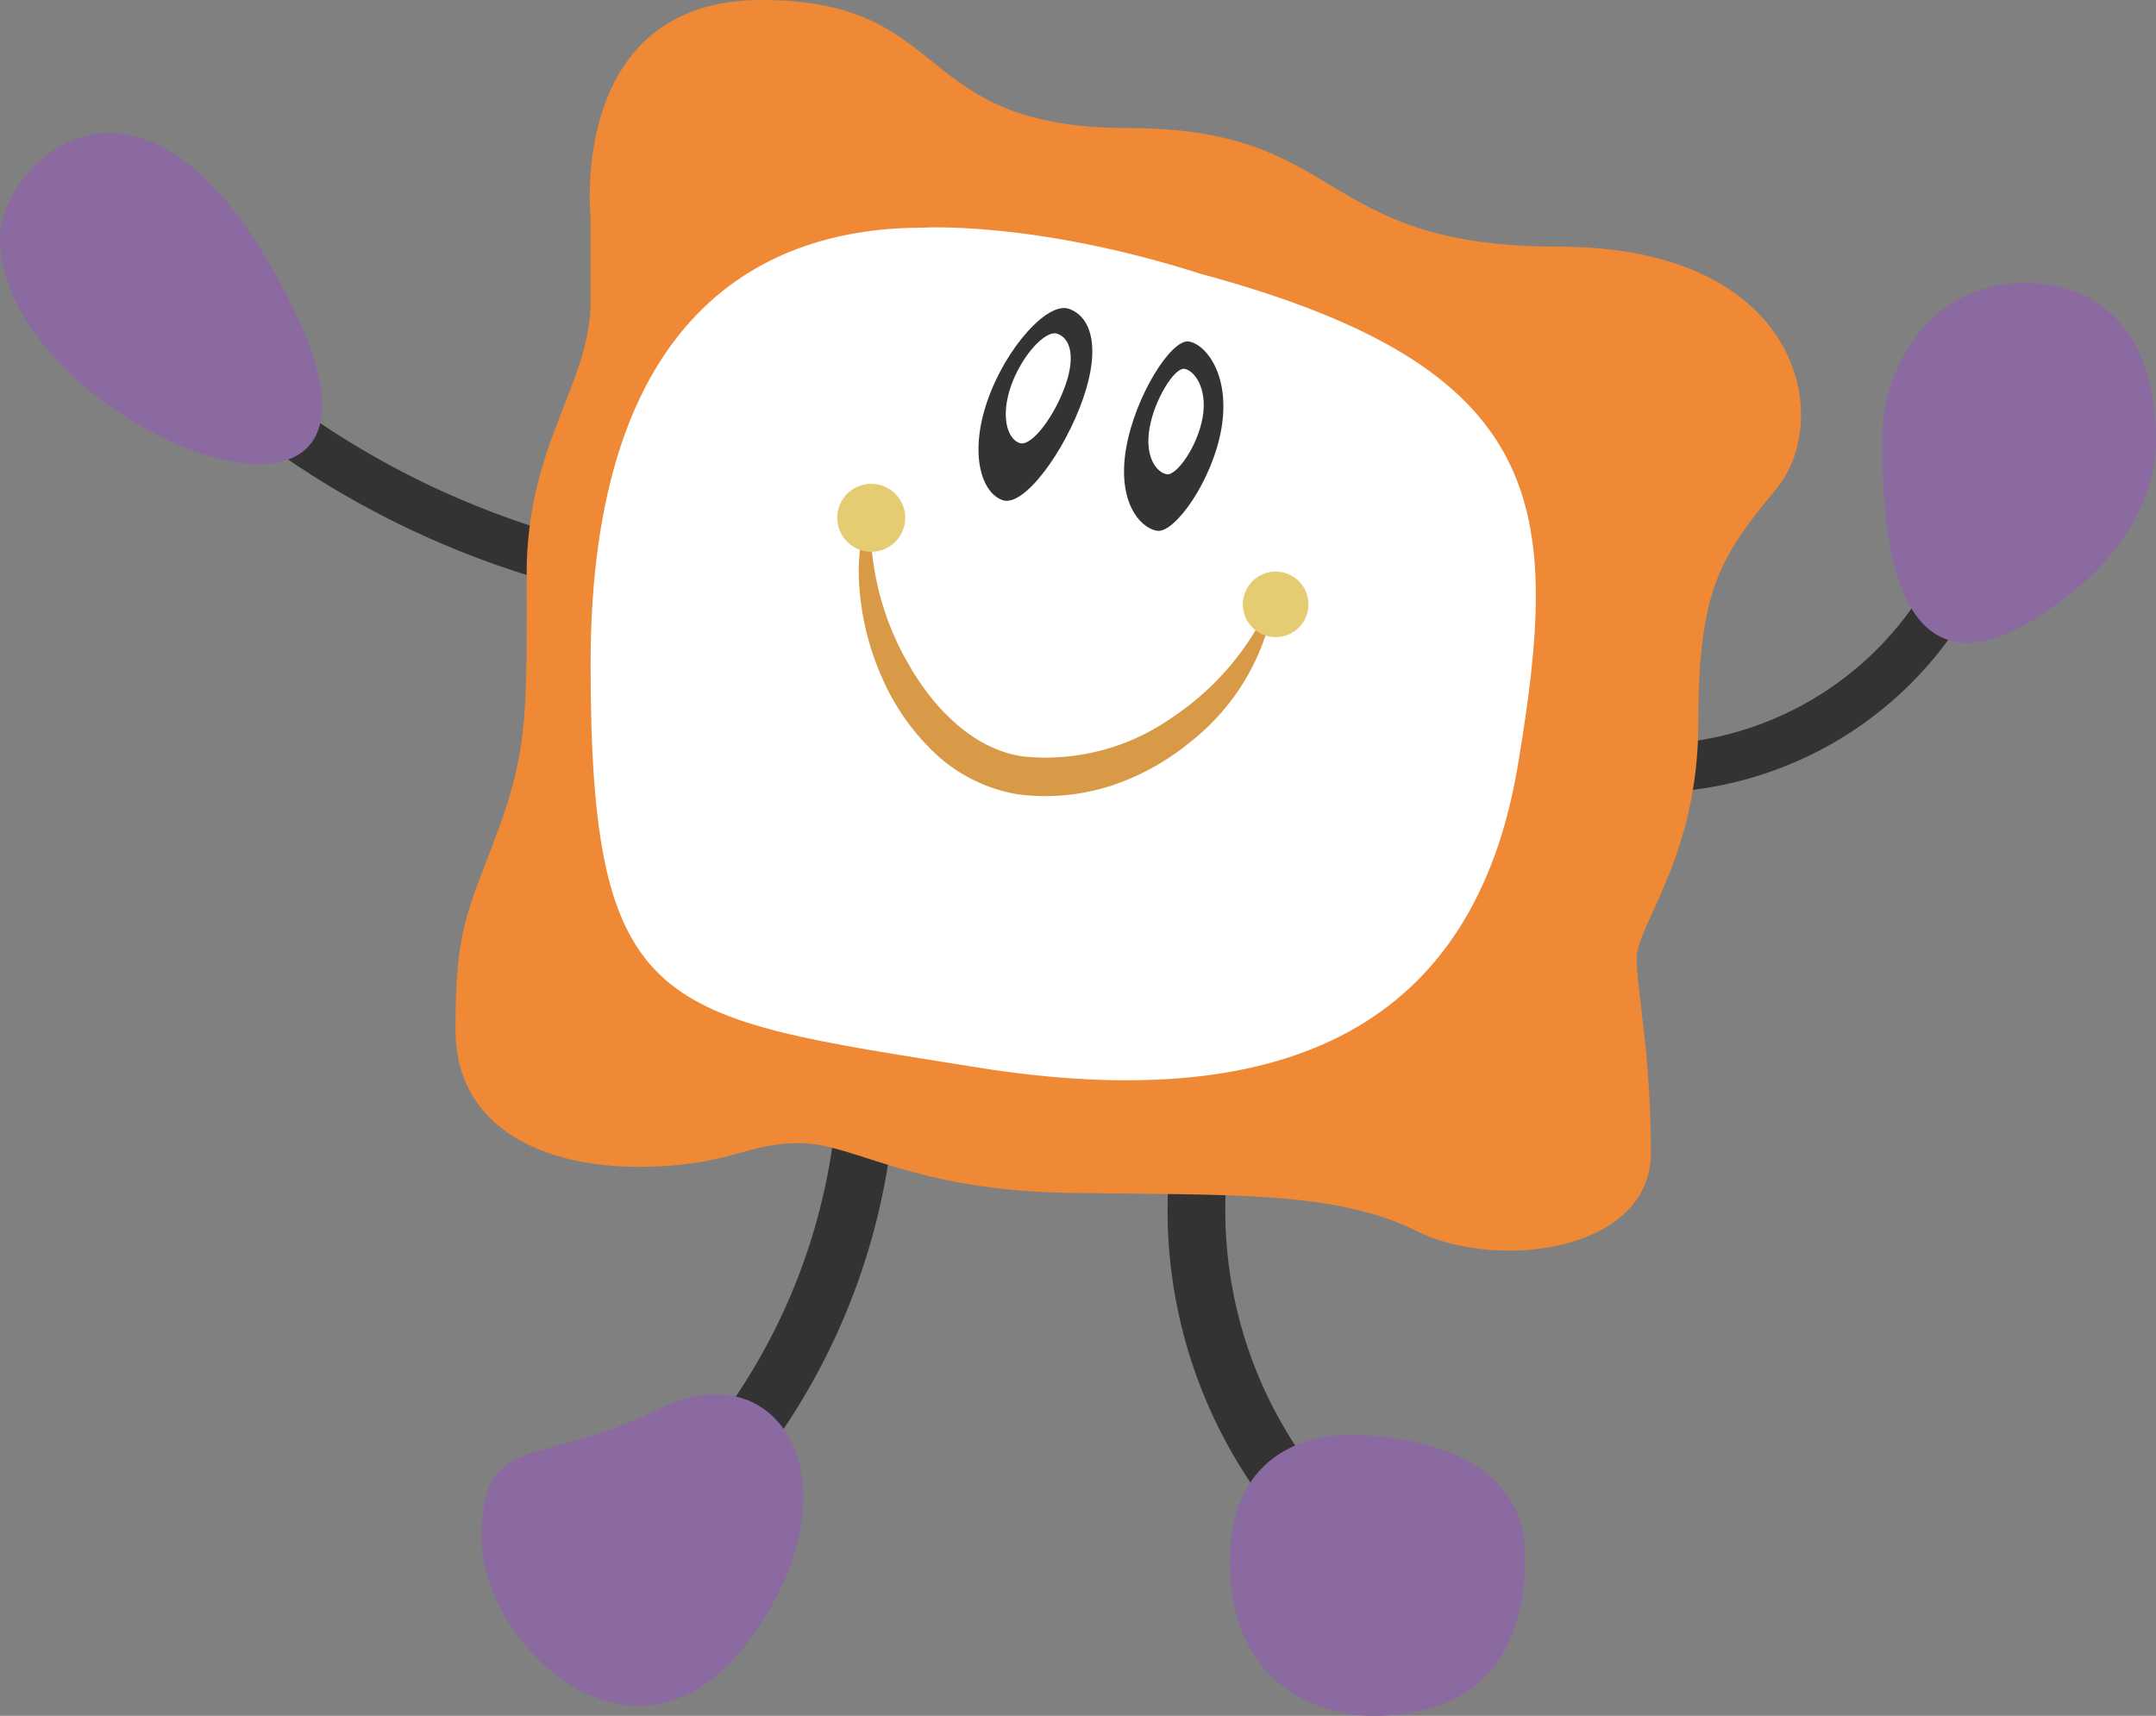 <svg id="Layer_1" data-name="Layer 1" xmlns="http://www.w3.org/2000/svg" viewBox="0 0 112 89.144"><rect x="0" y="0" width="112" height="89.144" fill="#808080" stroke="none"/><title>vsmile_dark</title><path d="M44.972,57.54a32.872,32.872,0,0,1-6.407,17.127" fill="none" stroke="#333" stroke-miterlimit="10" stroke-width="3"/><path d="M62.469,59.019a23.849,23.849,0,0,0,4.312,17.989" fill="none" stroke="#333" stroke-miterlimit="10" stroke-width="3"/><path d="M86.125,39.921a18.112,18.112,0,0,0,15.032-8.871" fill="none" stroke="#333" stroke-miterlimit="10" stroke-width="2.5"/><path d="M29.078,29.078a45.741,45.741,0,0,1-8.255-3.2,45.786,45.786,0,0,1-7.886-5.052" fill="none" stroke="#333" stroke-miterlimit="10" stroke-width="2.5"/><path d="M39.551,0c-10.1,0-8.871,11.336-8.871,11.336s0,0,0,4.312-3.322,7.393-3.322,14.169.123,8.995-1.478,13.307-2.218,5.052-2.218,10.35,4.805,7.146,9.487,7.146,5.545-1.232,8.379-1.232,5.791,2.465,14.046,2.588,13.8-.123,17.989,1.971,12.2,1.109,12.2-4.066-.739-8.378-.739-10.1,3.2-5.3,3.2-12.2,1.109-8.625,4.066-12.2S93.641,12.814,80.95,12.814,70.022,6.653,58.606,6.653,49.655,0,39.551,0Z" fill="#ef8935"/><path d="M47.93,11.828c-8.132,0-17.25,4.313-17.25,22.671S34.253,52.8,50.7,55.446s25.936-2.4,28.154-15.71,1.786-20.576-16.449-25.5C53.721,11.459,47.93,11.828,47.93,11.828Z" fill="#fff"/><path d="M107.893,30.557S112,27.517,112,22.835s-2.136-8.132-6.9-8.132-7.31,4.354-7.31,7.927S97.707,39.017,107.893,30.557Z" fill="#8b6aa1"/><path d="M0,12.4C0,22.1,22.671,31.214,15.237,16.018S0,8.337,0,12.4Z" fill="#8b6aa1"/><path d="M25.012,79.9c0,5.606,8.071,13.246,13.923,5.3S40.6,70.046,34.253,73.188,25.012,74.3,25.012,79.9Z" fill="#8b6aa1"/><path d="M79.226,80.827c0,7.147-4.621,8.317-7.886,8.317s-7.454-1.971-7.454-8.009,4.651-6.592,6.16-6.592S79.226,74.79,79.226,80.827Z" fill="#8b6aa1"/><path d="M56.267,20.7c-.95,2.745-3.072,5.669-4.182,5.285s-1.74-2.419-.79-5.164,3.122-5.162,4.231-4.778S57.217,17.954,56.267,20.7Z" fill="#333"/><path d="M55.352,20c-.543,1.568-1.754,3.237-2.388,3.018s-.993-1.381-.451-2.948S54.3,17.12,54.929,17.34,55.894,18.431,55.352,20Z" fill="#fff"/><path d="M63.454,22.24c-.457,2.715-2.436,5.489-3.35,5.335s-2.066-1.542-1.609-4.257,2.351-5.729,3.265-5.575S63.912,19.525,63.454,22.24Z" fill="#333"/><path d="M62.478,21.667c-.255,1.513-1.357,3.058-1.866,2.972s-1.151-.859-.9-2.371,1.309-3.191,1.819-3.105S62.733,20.155,62.478,21.667Z" fill="#fff"/><path d="M45.26,26.121a14.574,14.574,0,0,0,1.9,8.32c1.361,2.427,3.483,4.527,6.026,4.864a11.427,11.427,0,0,0,7.734-2.049,14.272,14.272,0,0,0,5.347-6.617,11.75,11.75,0,0,1-4.4,7.884,12.825,12.825,0,0,1-4.148,2.3,11.158,11.158,0,0,1-4.828.448,8.3,8.3,0,0,1-4.42-2.232,11.948,11.948,0,0,1-2.689-3.922,13.909,13.909,0,0,1-1.129-4.5A10.116,10.116,0,0,1,45.26,26.121Z" fill="#d99a47"/><circle cx="45.26" cy="26.901" r="1.766" fill="#e5cc72"/><circle cx="66.268" cy="31.399" r="1.704" fill="#e5cc72"/></svg>